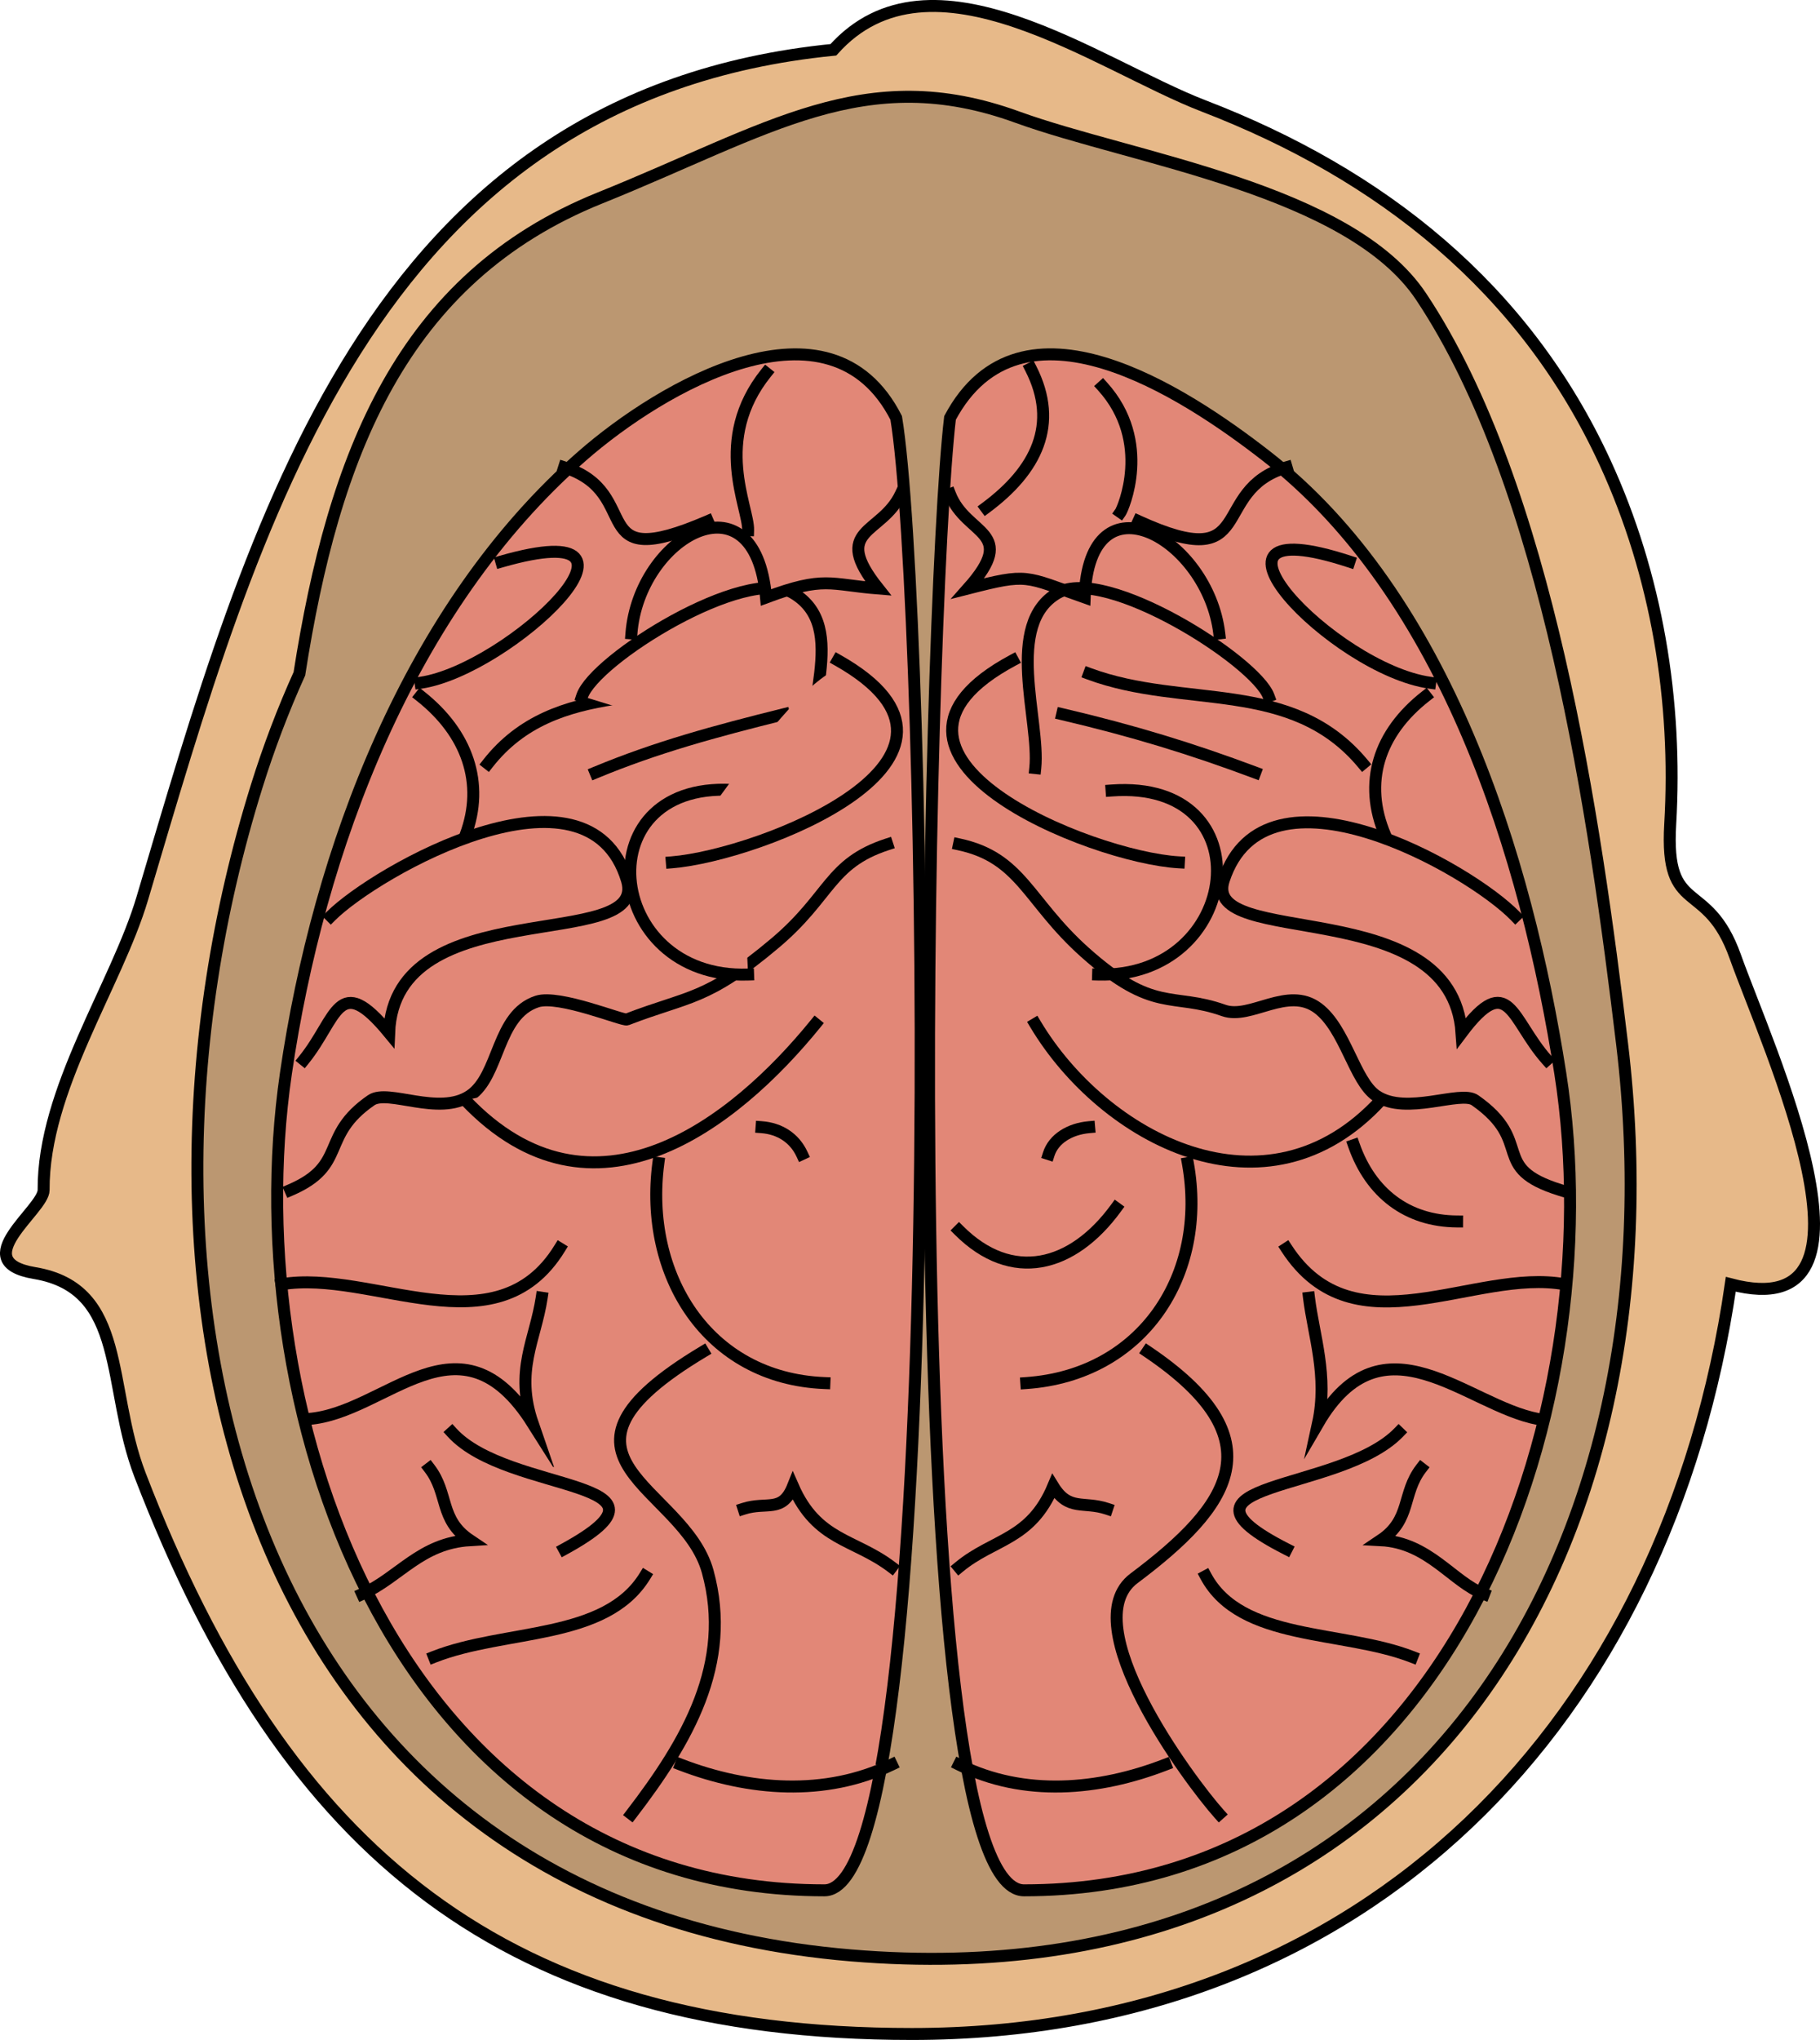 <svg xmlns="http://www.w3.org/2000/svg" xmlns:xlink="http://www.w3.org/1999/xlink" version="1.1" id="Layer_1" x="0px" y="0px" enable-background="new 0 0 822.05 841.89" xml:space="preserve" viewBox="257.71 252.07 304.2 340.82">
<path fill-rule="evenodd" clip-rule="evenodd" fill="#E7B989" stroke="#000000" stroke-width="2" stroke-linecap="square" stroke-miterlimit="10" d="  M397.002,260.39c-77.637,7.689-96.924,79.239-115.502,141.75c-4.328,14.562-16.6,31.994-16.5,48.75  c0.02,3.316-13.104,11.941-1.5,13.875c15.539,2.59,11.934,18.953,17.625,33.75c24.464,63.607,61.543,93.375,129.001,93.375  c76.292,0,126.298-52.422,136.874-125.25c27.937,7.347,6.049-39.855,0.75-54.75c-4.698-13.206-11.793-6.527-10.875-22.125  c1.209-20.556-2.215-41.557-10.875-60.375c-13.46-29.248-37.448-48.211-67.125-59.625  C441.224,262.976,413.33,242.117,397.002,260.39z"/>
<path fill-rule="evenodd" clip-rule="evenodd" fill="#BB9771" stroke="#000000" stroke-width="2" stroke-linecap="square" stroke-miterlimit="10" d="  M307.75,364.64c5.697-36.385,17.005-66.118,50.25-79.5c28.225-11.361,44.226-22.766,69.75-13.5c19.234,6.983,55.528,12.043,67.5,30  c21.159,31.739,29.084,87.369,33.583,124.861c10.093,84.102-33.457,160.212-128.831,152.264  c-102.007-8.501-125.704-111.128-99.377-195.375C302.623,376.999,304.989,370.75,307.75,364.64z"/>
<path fill-rule="evenodd" clip-rule="evenodd" fill="#E28777" stroke="#000000" stroke-width="2" stroke-linecap="square" stroke-miterlimit="10" d="  M407.502,321.89c-11.058-21.726-39.234-5.234-52.502,6.375c-28.948,25.33-44.047,65.815-49.5,103.125  c-8.408,57.524,19.051,136.5,90.002,136.5C416.636,567.89,412.646,352.703,407.502,321.89z"/>
<path fill-rule="evenodd" clip-rule="evenodd" fill="#E28777" d="M313,405.14c7.541-7.541,42.981-27.635,49.5-6  c3.705,12.296-38.81,1.68-39.75,25.5c-11.023-0.008-4.027-8.149-14.25,4.5C309.999,421.148,311.288,413.088,313,405.14z"/>
<path fill="none" stroke="#000000" stroke-width="2" stroke-linecap="square" stroke-miterlimit="10" d="M313,405.14  c7.541-7.541,42.981-27.635,49.5-6c3.705,12.296-38.81,1.68-39.75,25.5c-8.577-10.413-8.64-2.441-14.25,4.5"/>
<path fill-rule="evenodd" clip-rule="evenodd" fill="#E28777" d="M306.25,450.89c9.69-4.175,4.819-9.026,13.5-15  c2.846-1.958,11.299,2.719,16.5-0.75c5.028-3.353,4.41-13.543,11.25-15.75c3.653-1.179,14.333,3.258,15,3  c10.44-4.024,13.289-3.096,24.75-12.75c9.306-7.839,9.011-13.318,18.752-16.5C372.751,412.39,339.5,431.64,306.25,450.89z"/>
<path fill="none" stroke="#000000" stroke-width="2" stroke-linecap="square" stroke-miterlimit="10" d="M306.25,450.89  c9.69-4.175,4.819-9.026,13.5-15c2.846-1.958,11.299,2.719,16.5-0.75c5.028-3.353,4.41-13.543,11.25-15.75  c3.653-1.179,14.333,3.258,15,3c10.44-4.024,13.289-3.096,24.75-12.75c9.306-7.839,9.011-13.318,18.752-16.5"/>
<path fill="none" stroke="#000000" stroke-width="2" stroke-linecap="square" stroke-miterlimit="10" d="M328,368.39  c7.783,6.158,10.787,14.521,7.5,23.25"/>
<path fill-rule="evenodd" clip-rule="evenodd" fill="#E28777" d="M339.25,379.64c11.296-14.41,29.88-9.396,45.75-15  C369.75,369.64,354.5,374.64,339.25,379.64z"/>
<path fill="none" stroke="#000000" stroke-width="2" stroke-linecap="square" stroke-miterlimit="10" d="M339.25,379.64  c11.296-14.41,29.88-9.396,45.75-15"/>
<path fill-rule="evenodd" clip-rule="evenodd" fill="#E28777" d="M355,368.39c2.046-6.17,27.34-21.91,35.25-17.25  c9.806,5.776,1.062,20.179,3.752,29.25C381.001,376.39,368,372.39,355,368.39z"/>
<path fill="none" stroke="#000000" stroke-width="2" stroke-linecap="square" stroke-miterlimit="10" d="M355,368.39  c2.046-6.17,27.34-21.91,35.25-17.25c9.806,5.776,1.062,20.179,3.752,29.25"/>
<path fill-rule="evenodd" clip-rule="evenodd" fill="#E28777" d="M388.75,371.39c-11.536,2.871-21.25,5.497-31.5,9.75  C367.75,377.89,378.25,374.64,388.75,371.39z"/>
<path fill="none" stroke="#000000" stroke-width="2" stroke-linecap="square" stroke-miterlimit="10" d="M388.75,371.39  c-11.536,2.871-21.25,5.497-31.5,9.75"/>
<path fill-rule="evenodd" clip-rule="evenodd" fill="#E28777" d="M381.25,384.14c-26.085-2.505-22.821,31.576,1.5,30.75  C382.25,404.64,381.75,394.39,381.25,384.14z"/>
<path fill="none" stroke="#000000" stroke-width="2" stroke-linecap="square" stroke-miterlimit="10" d="M381.25,384.14  c-26.085-2.505-22.821,31.576,1.5,30.75"/>
<path fill-rule="evenodd" clip-rule="evenodd" fill="#E28777" d="M370,396.14c10.938-0.888,30.507-3.513,35.252-15.375  c2.441-6.102,1.845-12.928-4.5-16.875C394.151,359.785,375.1,389.938,370,396.14z"/>
<path fill="none" stroke="#000000" stroke-width="2" stroke-linecap="square" stroke-miterlimit="10" d="M370,396.14  c14.774-1.2,56.529-17.477,27.752-33.75"/>
<path fill-rule="evenodd" clip-rule="evenodd" fill="#E28777" d="M335.5,435.89c5.684,5.975,23.688,12.518,33,9.75  c12.28-3.65,21.291-21.582,23.496-22.062C373.164,427.681,354.332,431.786,335.5,435.89z"/>
<path fill="none" stroke="#000000" stroke-width="2" stroke-linecap="square" stroke-miterlimit="10" d="M335.5,435.89  c21.358,22.454,44.973,3.9,58.502-12.75"/>
<path fill="none" stroke="#000000" stroke-width="2" stroke-linecap="square" stroke-miterlimit="10" d="M385,440.39  c3.047,0.226,5.5,1.812,6.75,4.5"/>
<path fill-rule="evenodd" clip-rule="evenodd" fill="#E28777" d="M367.75,446.39c-2.468,18.616,8.107,35.948,27.752,36.75  C386.251,470.89,377,458.64,367.75,446.39z"/>
<path fill="none" stroke="#000000" stroke-width="2" stroke-linecap="square" stroke-miterlimit="10" d="M367.75,446.39  c-2.468,18.616,8.107,35.948,27.752,36.75"/>
<path fill-rule="evenodd" clip-rule="evenodd" fill="#E28777" d="M375.25,477.89c-29.677,17.782-3.206,22.357,0.75,36.75  c4.228,15.382-3.467,28.399-12.75,40.5C367.25,529.39,371.25,503.64,375.25,477.89z"/>
<path fill="none" stroke="#000000" stroke-width="2" stroke-linecap="square" stroke-miterlimit="10" d="M375.25,477.89  c-29.677,17.782-3.206,22.357,0.75,36.75c4.228,15.382-3.467,28.399-12.75,40.5"/>
<path fill="none" stroke="#000000" stroke-width="2" stroke-linecap="square" stroke-miterlimit="10" d="M382,504.14  c3.906-1.255,6.446,0.768,8.25-3.75c4.021,9.158,10.22,8.736,16.502,13.5"/>
<path fill-rule="evenodd" clip-rule="evenodd" fill="#E28777" d="M371.5,546.89c11.398,4.367,24.104,5.361,35.252,0  C395.001,546.89,383.25,546.89,371.5,546.89z"/>
<path fill="none" stroke="#000000" stroke-width="2" stroke-linecap="square" stroke-miterlimit="10" d="M371.5,546.89  c11.398,4.367,24.104,5.361,35.252,0"/>
<path fill-rule="evenodd" clip-rule="evenodd" fill="#E28777" d="M330.25,528.89c11.942-4.694,28.65-2.753,35.25-13.5  C353.75,519.89,342,524.39,330.25,528.89z"/>
<path fill="none" stroke="#000000" stroke-width="2" stroke-linecap="square" stroke-miterlimit="10" d="M330.25,528.89  c11.942-4.694,28.65-2.753,35.25-13.5"/>
<path fill="none" stroke="#000000" stroke-width="2" stroke-linecap="square" stroke-miterlimit="10" d="M309.25,489.14  c13.083-0.979,25.229-18.675,37.5,0.75c-3.041-8.829,0.431-13.934,1.5-21"/>
<path fill-rule="evenodd" clip-rule="evenodd" fill="#E28777" d="M304.75,466.64c15.043-2.559,35.874,11.286,46.5-6  C335.75,462.64,320.25,464.64,304.75,466.64z"/>
<path fill="none" stroke="#000000" stroke-width="2" stroke-linecap="square" stroke-miterlimit="10" d="M304.75,466.64  c15.043-2.559,35.874,11.286,46.5-6"/>
<path fill="none" stroke="#000000" stroke-width="2" stroke-linecap="square" stroke-miterlimit="10" d="M329.5,497.39  c3.237,4.224,1.614,8.557,6.75,12c-8.252,0.503-11.758,6.163-18,9"/>
<line fill="none" stroke="#000000" stroke-width="2" stroke-linecap="square" stroke-miterlimit="10" x1="334.75" y1="491.39" x2="334.75" y2="491.39"/>
<path fill-rule="evenodd" clip-rule="evenodd" fill="#E28777" d="M333.25,491.39c7.529,8.278,20.428,3.996,24.75,7.5  c2.777,2.252,2.36,14.099-1.5,12C347.953,506.244,341.046,499.499,333.25,491.39z"/>
<path fill="none" stroke="#000000" stroke-width="2" stroke-linecap="square" stroke-miterlimit="10" d="M333.25,491.39  c9.441,10.381,40.327,7.704,18.75,19.5"/>
<path fill-rule="evenodd" clip-rule="evenodd" fill="#E28777" d="M328,366.14C368.857,360.146,349.49,321.547,328,366.14L328,366.14  z"/>
<path fill="none" stroke="#000000" stroke-width="2" stroke-linecap="square" stroke-miterlimit="10" d="M328,366.14  c14.869-2.182,42.628-28.613,13.5-20.25"/>
<path fill-rule="evenodd" clip-rule="evenodd" fill="#E28777" d="M363.25,357.89c1.252-16.066,20.641-27.188,22.5-6  c9.792-3.655,10.614-2.146,18.752-1.5c0.576-11.036-0.976-5.744,3.75-15.75C393.251,342.39,378.25,350.14,363.25,357.89z"/>
<path fill="none" stroke="#000000" stroke-width="2" stroke-linecap="square" stroke-miterlimit="10" d="M363.25,357.89  c1.252-16.066,20.641-27.188,22.5-6c9.792-3.655,10.614-2.146,18.752-1.5c-8.017-10.062,0.539-8.952,3.75-15.75"/>
<path fill-rule="evenodd" clip-rule="evenodd" fill="#E28777" d="M385.75,314.39c-7.608,9.473-8.101,18.931,1.5,24  c-1.5,0.75-3,1.5-4.5,2.25C383.724,332.119,383.629,322.686,385.75,314.39z"/>
<path fill="none" stroke="#000000" stroke-width="2" stroke-linecap="square" stroke-miterlimit="10" d="M385.75,314.39  c-8.988,11.19-2.884,22.451-3,26.25"/>
<path fill-rule="evenodd" clip-rule="evenodd" fill="#E28777" d="M352,330.14c13.598,4.318,3.133,17.973,24,9  C368.123,336.186,360.134,332.258,352,330.14z"/>
<path fill="none" stroke="#000000" stroke-width="2" stroke-linecap="square" stroke-miterlimit="10" d="M352,330.14  c13.598,4.318,3.133,17.973,24,9"/>
<path fill-rule="evenodd" clip-rule="evenodd" fill="#E28777" stroke="#000000" stroke-width="2" stroke-linecap="square" stroke-miterlimit="10" d="  M416.5,321.89c11.847-22.199,39.049-4.378,52.875,6.375c30.056,23.377,43.477,67.027,49.125,103.125  c8.979,57.378-18.7,136.5-89.625,136.5C407.396,567.89,412.639,354.551,416.5,321.89z"/>
<path fill="none" stroke="#000000" stroke-width="2" stroke-linecap="square" stroke-miterlimit="10" d="M511,405.14  c-7.689-7.954-41.831-27.313-48.75-6c-3.771,11.615,38.136,2.055,39.75,25.5c7.944-10.576,8.289-2.197,14.25,4.5"/>
<path fill="none" stroke="#000000" stroke-width="2" stroke-linecap="square" stroke-miterlimit="10" d="M518.5,450.89  c-12.045-3.748-4.189-7.963-14.25-15c-2.477-1.732-11.487,2.636-16.5-0.75c-3.66-2.473-5.18-11.197-9.75-14.625  c-5.074-3.805-11.262,1.968-15.75,0.375c-8.688-3.083-11.674,0.611-23.25-9.75c-9.52-8.52-10.553-15.766-21-18"/>
<path fill="none" stroke="#000000" stroke-width="2" stroke-linecap="square" stroke-miterlimit="10" d="M496,368.39  c-7.85,6.142-10.524,14.399-6.75,23.25"/>
<path fill="none" stroke="#000000" stroke-width="2" stroke-linecap="square" stroke-miterlimit="10" d="M485.5,379.64  c-11.932-14.323-29.759-9.078-45.75-15"/>
<path fill="none" stroke="#000000" stroke-width="2" stroke-linecap="square" stroke-miterlimit="10" d="M469.75,368.39  c-2.178-5.911-27.265-21.827-35.25-17.25c-9.033,5.177-2.925,21.307-3.75,29.25"/>
<path fill="none" stroke="#000000" stroke-width="2" stroke-linecap="square" stroke-miterlimit="10" d="M435.25,371.39  c11.791,2.763,21.646,5.776,32.25,9.75"/>
<path fill="none" stroke="#000000" stroke-width="2" stroke-linecap="square" stroke-miterlimit="10" d="M443.5,384.14  c25.822-1.898,21.711,31.434-2.25,30.75"/>
<path fill="none" stroke="#000000" stroke-width="2" stroke-linecap="square" stroke-miterlimit="10" d="M454.75,396.14  c-14.765-0.848-57.145-17.996-27.75-33.75"/>
<path fill="none" stroke="#000000" stroke-width="2" stroke-linecap="square" stroke-miterlimit="10" d="M488.5,435.89  c-19.139,20.892-46.306,6.416-57.75-12.75"/>
<path fill="none" stroke="#000000" stroke-width="2" stroke-linecap="square" stroke-miterlimit="10" d="M439.75,440.39  c-3.233,0.282-5.933,1.941-6.75,4.5"/>
<path fill="none" stroke="#000000" stroke-width="2" stroke-linecap="square" stroke-miterlimit="10" d="M456.25,446.39  c3.381,18.717-7.589,35.391-27,36.75"/>
<path fill="none" stroke="#000000" stroke-width="2" stroke-linecap="square" stroke-miterlimit="10" d="M444.25,453.89  c-7.28,9.983-17.429,12.566-26.25,3.75"/>
<path fill="none" stroke="#000000" stroke-width="2" stroke-linecap="square" stroke-miterlimit="10" d="M449.5,477.89  c21.768,14.681,13.897,25.765-2.25,37.875c-10.14,7.604,9.167,33.694,14.25,39.375"/>
<path fill="none" stroke="#000000" stroke-width="2" stroke-linecap="square" stroke-miterlimit="10" d="M442.75,504.14  c-3.965-1.311-6.407,0.452-9-3.75c-3.791,9.025-9.942,8.692-15.75,13.5"/>
<path fill="none" stroke="#000000" stroke-width="2" stroke-linecap="square" stroke-miterlimit="10" d="M452.5,546.89  c-11.158,4.317-23.618,5.411-34.5,0"/>
<path fill="none" stroke="#000000" stroke-width="2" stroke-linecap="square" stroke-miterlimit="10" d="M493.75,528.89  c-11.692-4.541-28.634-2.582-34.5-13.5"/>
<path fill="none" stroke="#000000" stroke-width="2" stroke-linecap="square" stroke-miterlimit="10" d="M514.75,489.14  c-11.952-2.273-25.892-17.895-36.75,0.75c1.726-7.9-0.731-14.731-1.5-21"/>
<path fill="none" stroke="#000000" stroke-width="2" stroke-linecap="square" stroke-miterlimit="10" d="M519.25,466.64  c-15.125-2.774-35.123,11.487-46.5-6"/>
<path fill="none" stroke="#000000" stroke-width="2" stroke-linecap="square" stroke-miterlimit="10" d="M484,443.39  c2.815,8.034,8.941,12.698,17.25,12.75"/>
<path fill="none" stroke="#000000" stroke-width="2" stroke-linecap="square" stroke-miterlimit="10" d="M495.25,497.39  c-3.246,4.204-1.616,8.558-6.75,12c8.058,0.417,11.948,6.956,17.25,9"/>
<line fill="none" stroke="#000000" stroke-width="2" stroke-linecap="square" stroke-miterlimit="10" x1="490" y1="491.39" x2="490" y2="491.39"/>
<path fill="none" stroke="#000000" stroke-width="2" stroke-linecap="square" stroke-miterlimit="10" d="M491.5,491.39  c-9.82,10.155-41.113,8.12-18.75,19.5"/>
<path fill="none" stroke="#000000" stroke-width="2" stroke-linecap="square" stroke-miterlimit="10" d="M496.75,366.14  c-16.172-2.265-42.545-29.751-13.5-20.25"/>
<path fill="none" stroke="#000000" stroke-width="2" stroke-linecap="square" stroke-miterlimit="10" d="M461.5,357.89  c-1.882-15.776-21.772-27.166-22.5-6c-10.191-3.602-9.356-4.085-19.5-1.5c8.58-9.65-0.271-8.749-3-15.75"/>
<path fill="none" stroke="#000000" stroke-width="2" stroke-linecap="square" stroke-miterlimit="10" d="M442,316.64  c8.367,9.256,3.374,20.467,3,21"/>
<path fill="none" stroke="#000000" stroke-width="2" stroke-linecap="square" stroke-miterlimit="10" d="M430,313.64  c4.747,9.308,0.932,16.987-7.5,23.25"/>
<path fill="none" stroke="#000000" stroke-width="2" stroke-linecap="square" stroke-miterlimit="10" d="M472.75,330.14  c-13.107,3.866-4.648,18.179-24.75,9"/>
</svg>